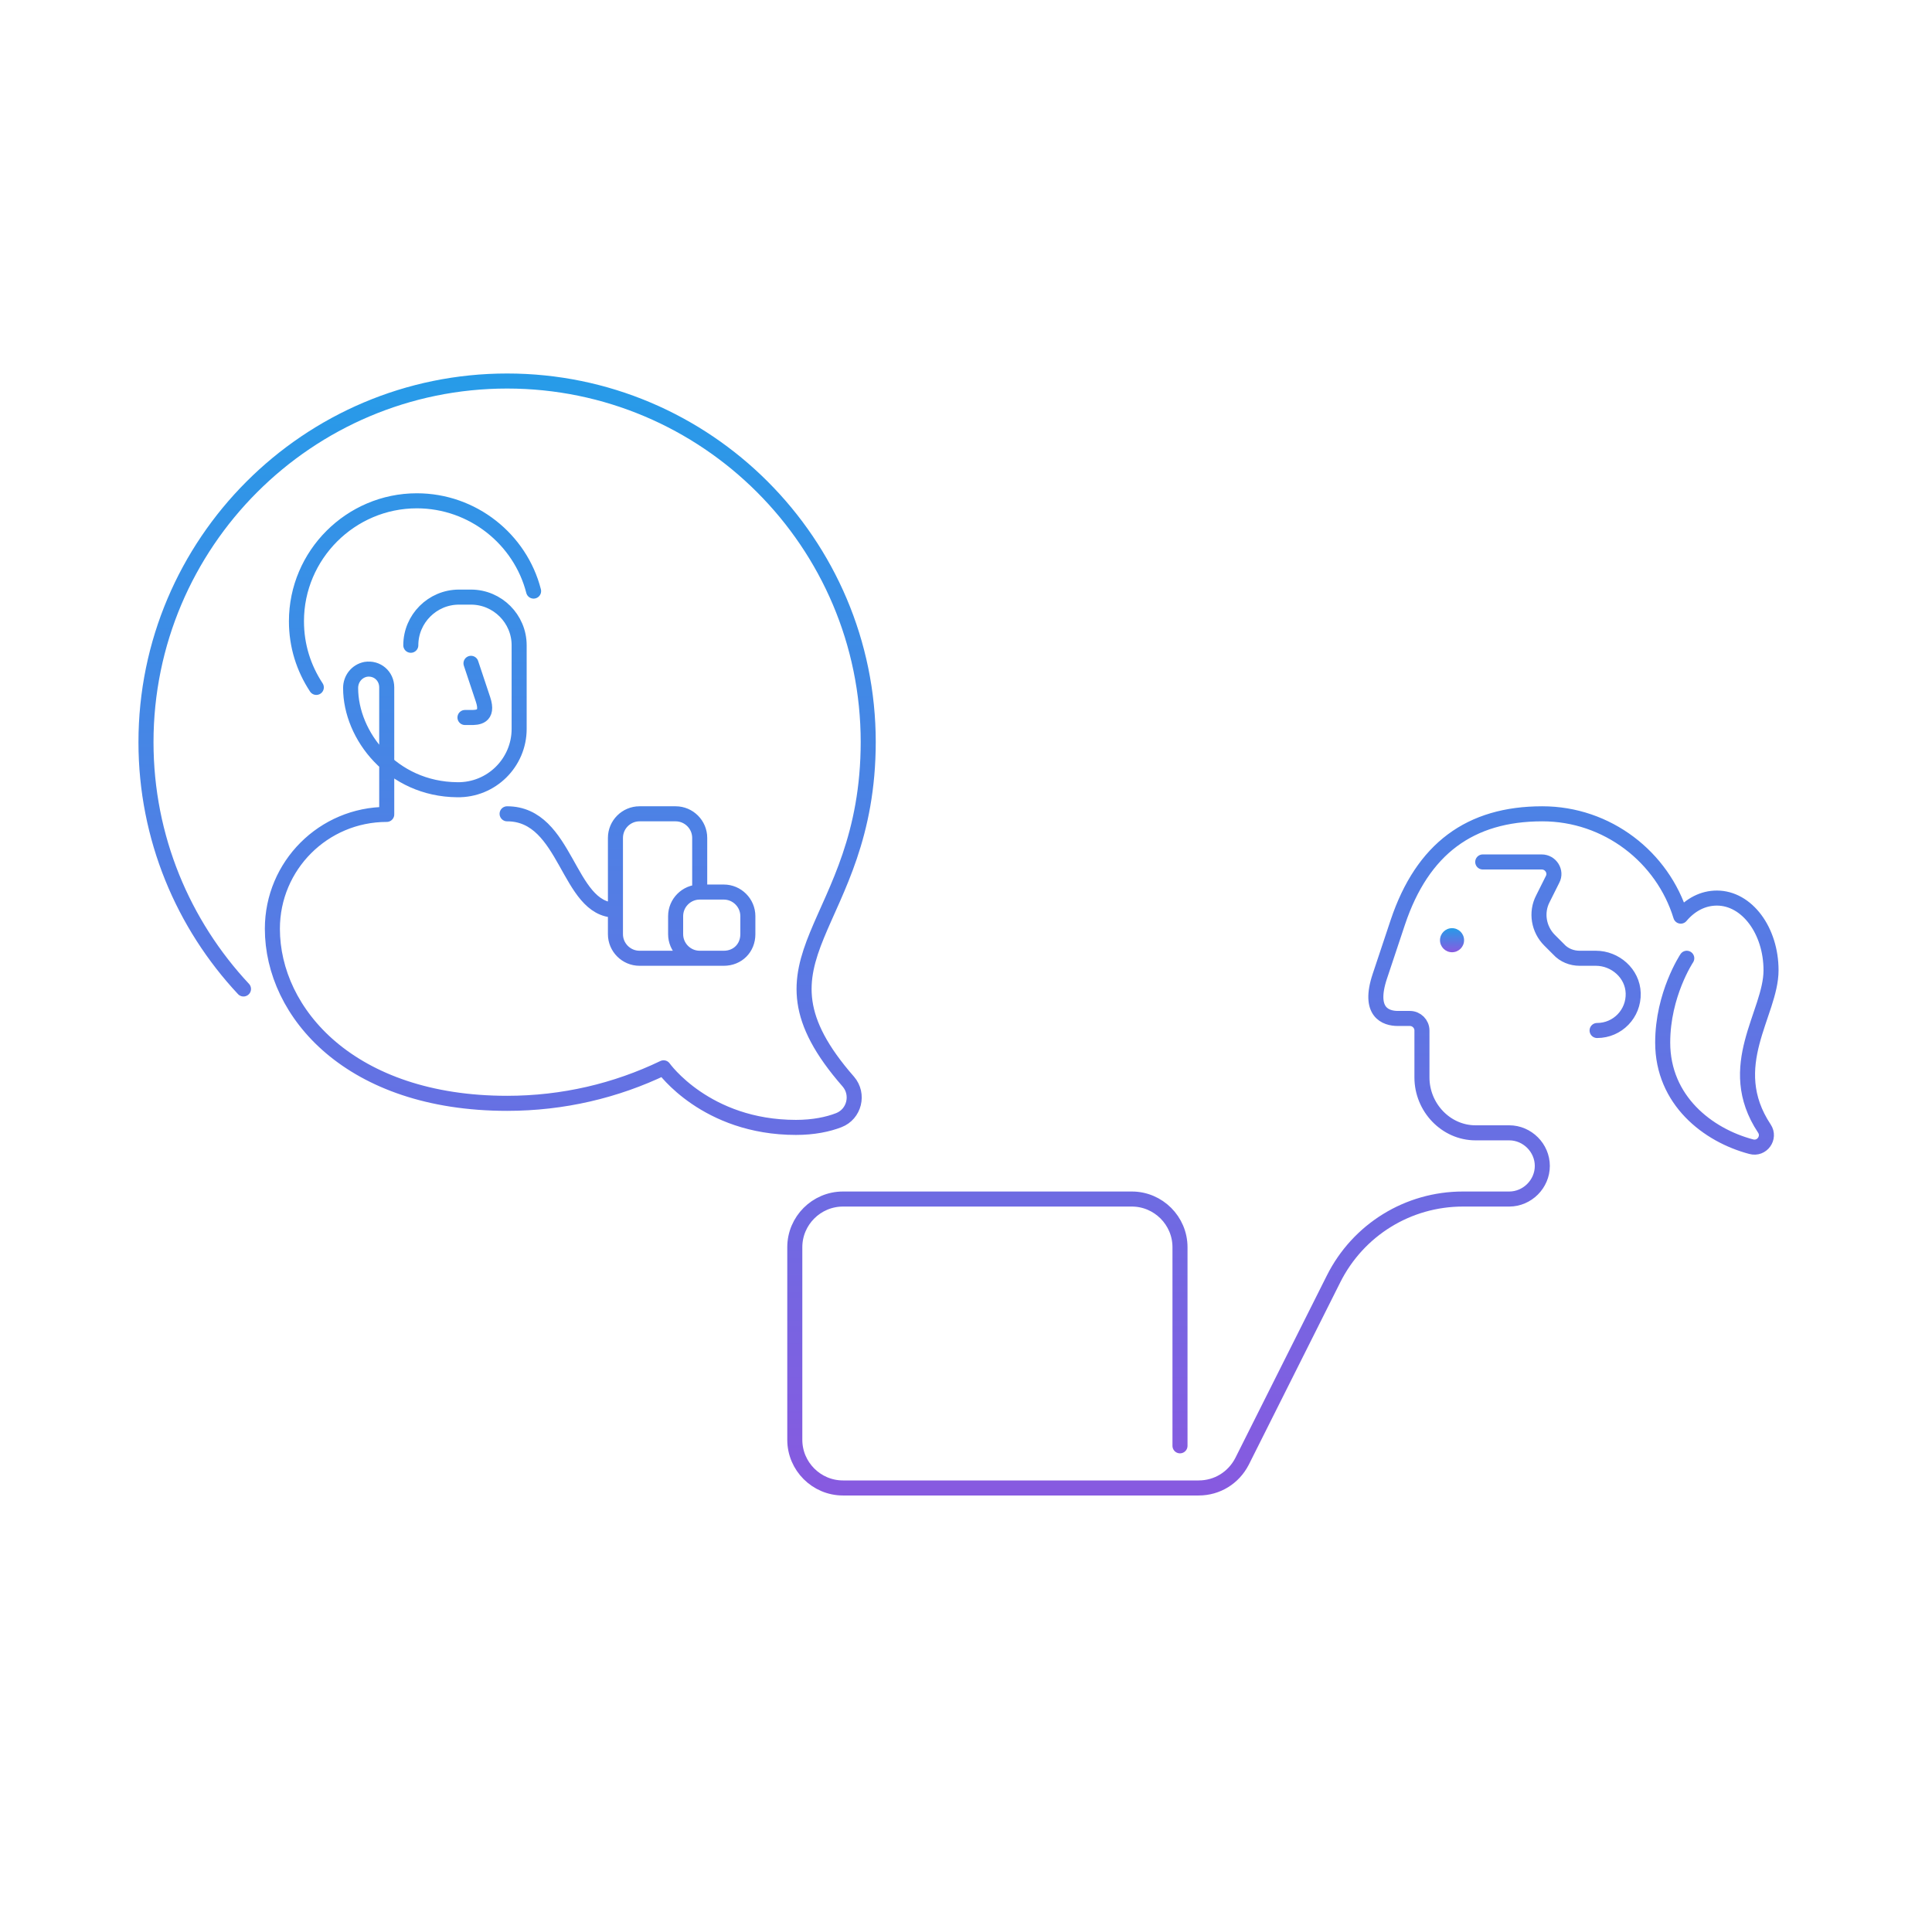 <svg width="321" height="320" viewBox="0 0 321 320" fill="none" xmlns="http://www.w3.org/2000/svg">
<path d="M265.355 171.2C268.755 171.2 271.455 168.4 271.355 165C271.255 161.7 268.355 159.2 265.155 159.2H262.455C261.155 159.2 259.855 158.7 258.955 157.7L257.455 156.2C255.655 154.4 255.155 151.6 256.355 149.3L257.955 146.1C258.655 144.8 257.655 143.2 256.155 143.2H246.355M280.255 159.2C280.255 159.2 276.255 165.2 276.255 173.2C276.255 182.8 283.755 188.6 290.955 190.5C292.755 191 294.155 189 293.155 187.5C286.255 177.1 294.255 168.4 294.255 161.2C294.255 154.6 290.255 149.2 285.255 149.2C282.955 149.2 280.855 150.3 279.255 152.2C276.255 142.4 267.055 135.2 256.255 135.2C244.255 135.2 236.355 141 232.255 153.2L229.255 162.2C227.255 168.2 230.255 169.2 232.255 169.2H234.255C235.355 169.2 236.255 170.1 236.255 171.2V179C236.255 184 240.255 188.2 245.155 188.2H250.755C253.755 188.2 256.255 190.7 256.255 193.7C256.255 196.7 253.755 199.2 250.755 199.2H243.055C233.955 199.2 225.655 204.3 221.555 212.5L206.355 242.8C204.955 245.5 202.255 247.2 199.155 247.2H140.055C135.655 247.2 132.055 243.6 132.055 239.2V207.2C132.055 202.8 135.655 199.2 140.055 199.2H188.055C192.455 199.2 196.055 202.8 196.055 207.2V240.2M64.255 135.2V114.2C64.255 112.3 62.655 110.9 60.755 111.2C59.255 111.5 58.255 112.8 58.255 114.3C58.255 122.2 65.155 131.1 75.955 131.2C81.655 131.3 86.255 126.7 86.255 121.1V107.2C86.255 102.8 82.655 99.2 78.255 99.2H76.255C71.855 99.2 68.255 102.8 68.255 107.2M78.255 110.2C78.255 110.2 79.255 113.2 80.255 116.2C81.255 119.2 79.255 119.2 78.255 119.2H77.255M88.655 98.2C86.455 89.6 78.555 83.2 69.255 83.2C58.255 83.2 49.255 92.2 49.255 103.2C49.255 107.3 50.455 111 52.555 114.2M40.455 164.3C30.455 153.6 24.255 139.2 24.255 123.3C24.255 90.2 51.155 63.3 84.255 63.3C117.355 63.3 144.255 90.2 144.255 123.3M116.255 159.2H106.255C104.055 159.2 102.255 157.4 102.255 155.2V139.2C102.255 137 104.055 135.2 106.255 135.2H112.255C114.455 135.2 116.255 137 116.255 139.2V148.2M116.255 159.2H120.255C122.555 159.2 124.255 157.5 124.255 155.2V152.2C124.255 150 122.455 148.2 120.255 148.2H116.255M116.255 159.2C114.055 159.2 112.255 157.4 112.255 155.2V152.2C112.255 150 114.055 148.2 116.255 148.2M84.255 135.2C94.255 135.2 94.255 151.2 102.255 151.2M144.255 123.2C144.255 154.5 122.655 158.8 140.955 179.7C142.755 181.8 141.955 185.1 139.355 186.1C137.555 186.8 135.155 187.3 132.255 187.3C117.255 187.3 110.255 177.4 110.255 177.4C102.355 181.2 93.555 183.3 84.255 183.3C58.255 183.3 45.255 168.3 45.255 154.3C45.255 143.8 53.755 135.3 64.255 135.3" stroke="url(#paint0_linear_244_163)" stroke-width="2.5" stroke-miterlimit="10" stroke-linecap="round" stroke-linejoin="round"/>
<path d="M241.255 158.2C242.359 158.2 243.255 157.305 243.255 156.2C243.255 155.096 242.359 154.2 241.255 154.2C240.15 154.2 239.255 155.096 239.255 156.2C239.255 157.305 240.15 158.2 241.255 158.2Z" fill="url(#paint1_linear_244_163)"/>
<defs>
<linearGradient id="paint0_linear_244_163" x1="159.255" y1="63.3" x2="159.255" y2="247.2" gradientUnits="userSpaceOnUse">
<stop stop-color="#279BE8"/>
<stop offset="1" stop-color="#875AE0"/>
</linearGradient>
<linearGradient id="paint1_linear_244_163" x1="241.255" y1="154.2" x2="241.255" y2="158.2" gradientUnits="userSpaceOnUse">
<stop stop-color="#279BE8"/>
<stop offset="1" stop-color="#875AE0"/>
</linearGradient>
</defs>
</svg>
